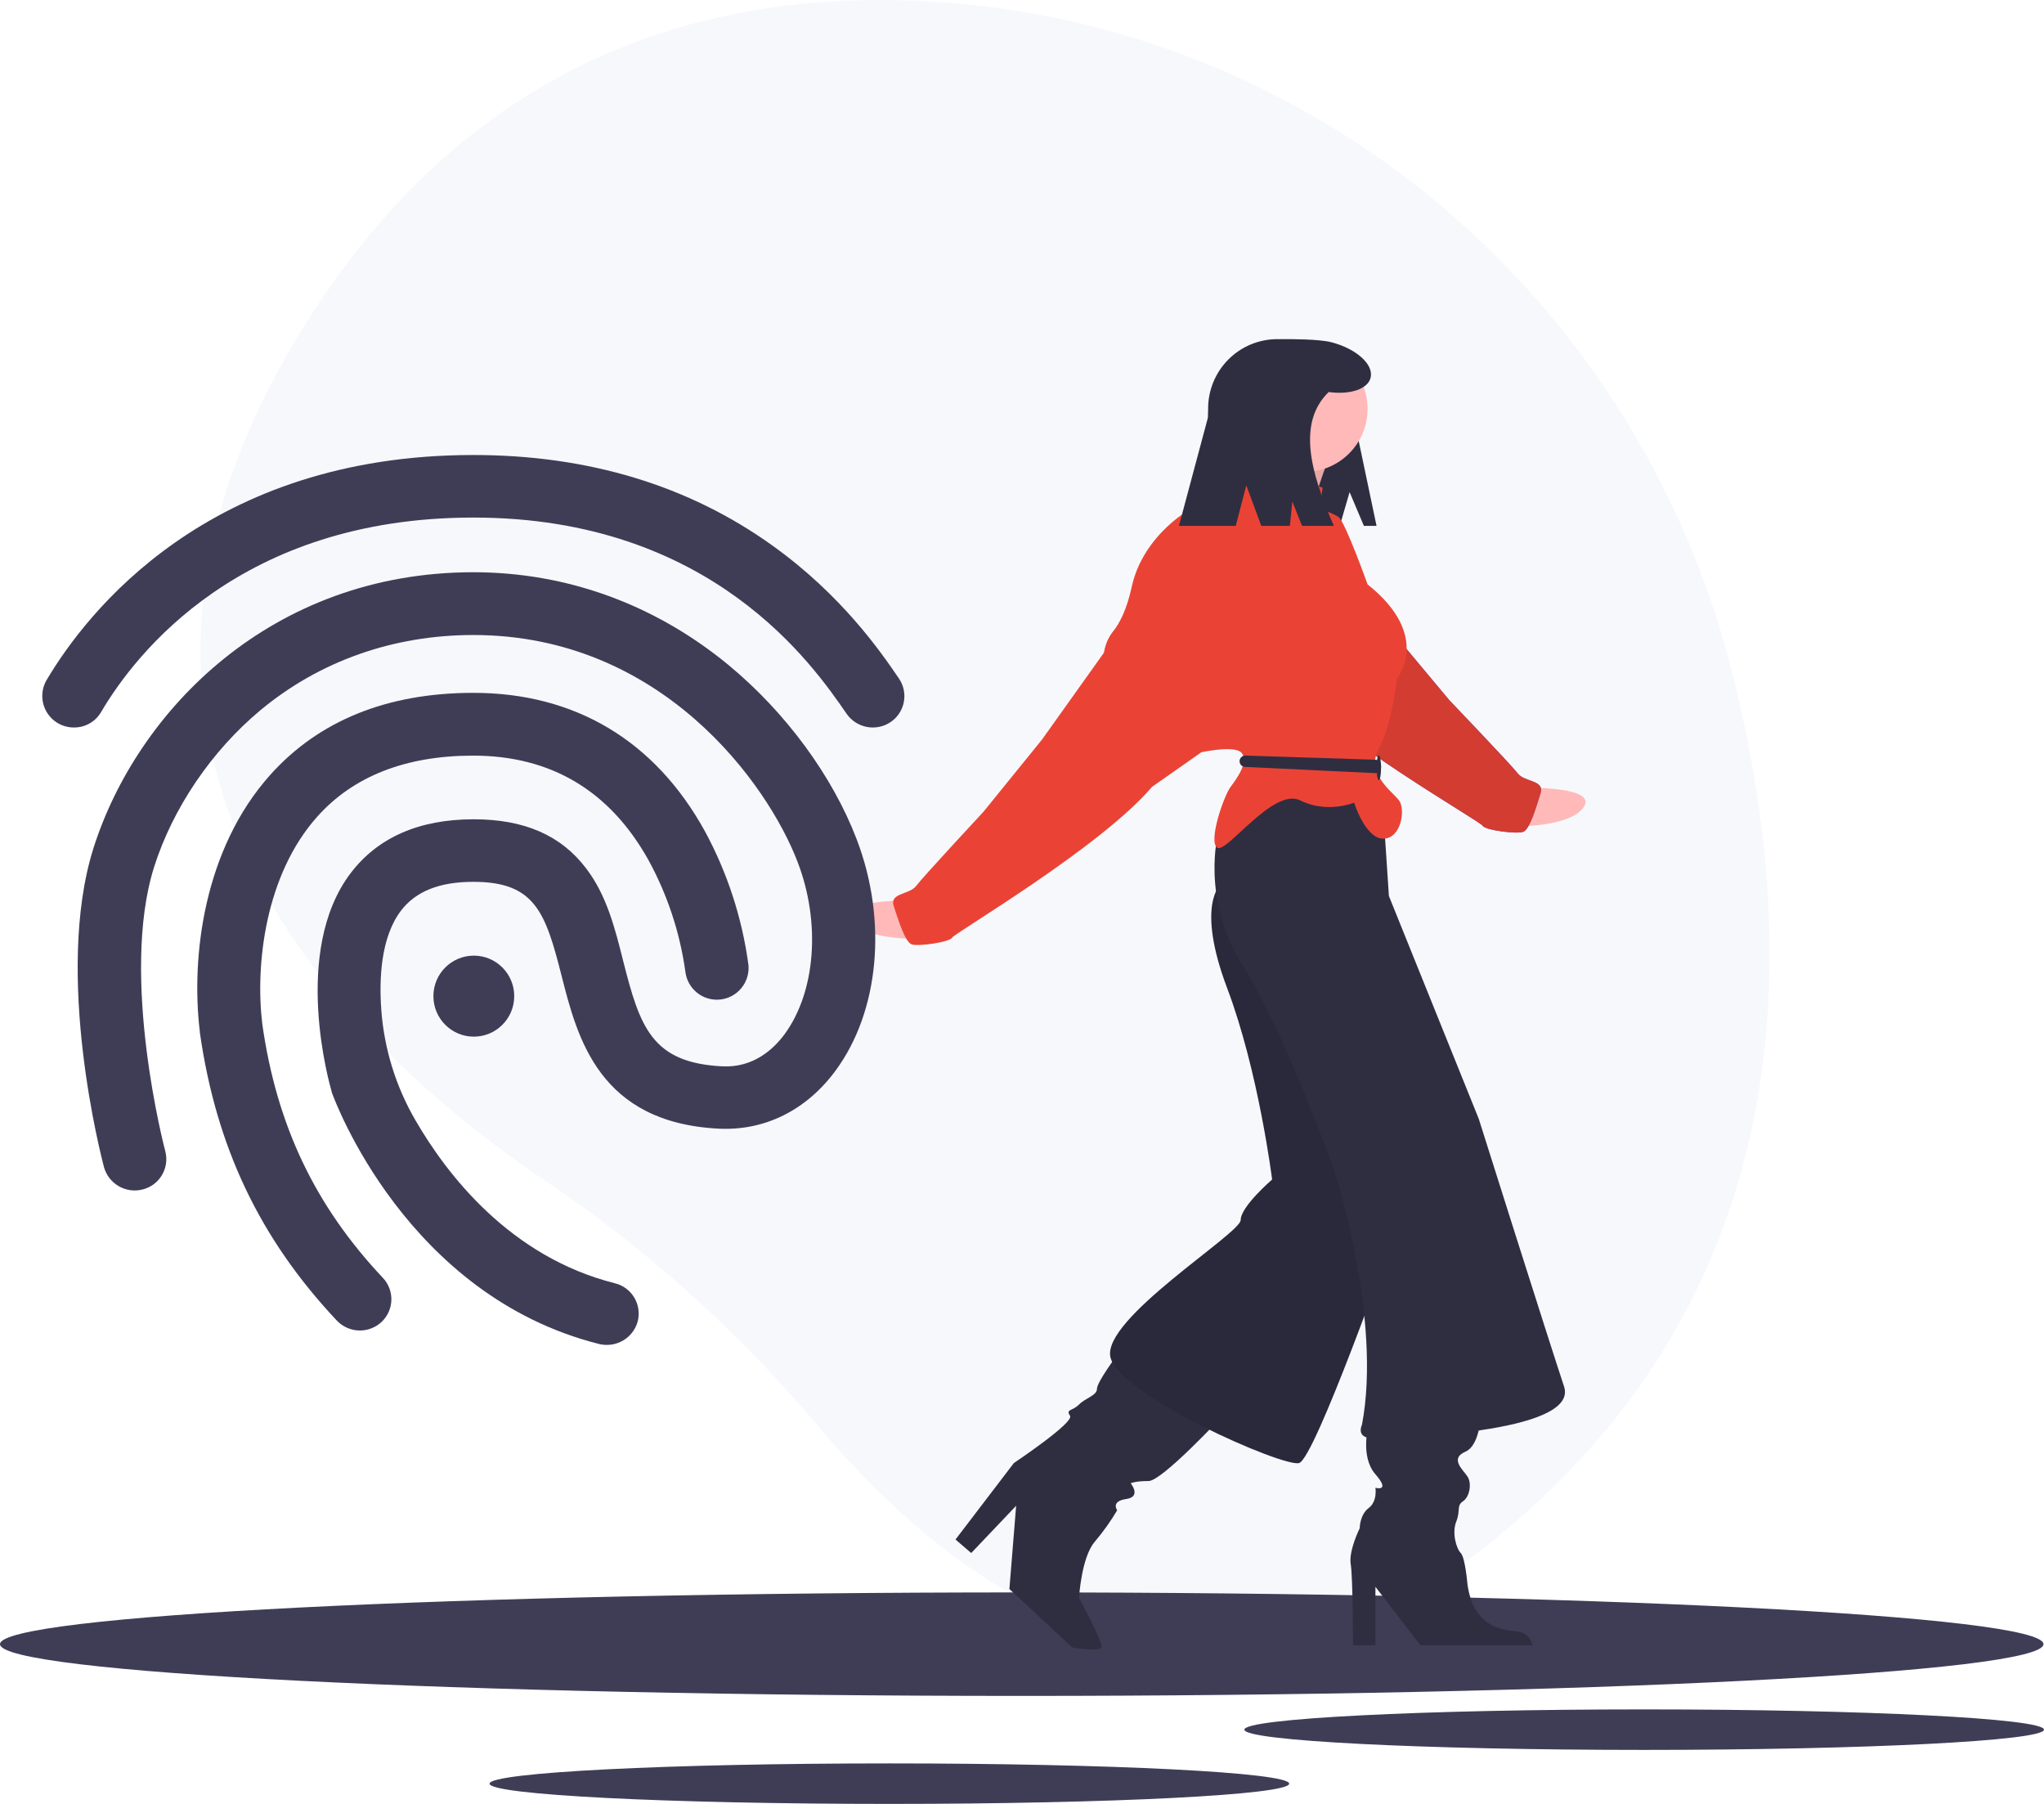 <svg width="204" height="180" viewBox="0 0 204 180" fill="none" xmlns="http://www.w3.org/2000/svg">
<g clip-path="url(#clip0)">
<path d="M172.835 66.944C163.134 28.727 129.612 1.14 90.264 0.034C69.462 -0.551 47.572 6.36 31.635 30.545C3.146 73.779 33.386 103.654 54.468 117.851C64.654 124.723 73.832 132.986 81.736 142.402C95.976 159.33 123.372 180.367 155.999 147.406C179.647 123.516 179.298 92.399 172.835 66.944Z" fill="#F6F8FC"/>
<path d="M101.975 169.224C158.294 169.224 203.949 166.912 203.949 164.06C203.949 161.208 158.294 158.896 101.975 158.896C45.656 158.896 0 161.208 0 164.06C0 166.912 45.656 169.224 101.975 169.224Z" fill="#3F3D56"/>
<path d="M164.097 174.612C186.134 174.612 204 173.707 204 172.591C204 171.475 186.134 170.57 164.097 170.57C142.059 170.57 124.193 171.475 124.193 172.591C124.193 173.707 142.059 174.612 164.097 174.612Z" fill="#3F3D56"/>
<path d="M88.764 180C110.802 180 128.668 179.096 128.668 177.98C128.668 176.864 110.802 175.959 88.764 175.959C66.727 175.959 48.861 176.864 48.861 177.98C48.861 179.096 66.727 180 88.764 180Z" fill="#3F3D56"/>
<path d="M152.711 78.618C152.711 78.618 159.49 78.519 158.045 80.561C156.601 82.603 150.998 82.46 150.998 82.46L152.711 78.618Z" fill="#FFB9B9"/>
<path d="M131.859 53.438L138.719 62.768L144.651 69.867C144.651 69.867 150.796 76.288 151.481 77.177C152.167 78.065 154.18 77.811 153.752 79.164C153.323 80.518 152.684 82.772 152.015 83.007C151.346 83.241 148.202 82.838 147.971 82.392C147.74 81.947 133.05 73.629 127.807 67.643L122.818 64.25L122.743 58.511L131.859 53.438Z" fill="#6C63FF"/>
<path d="M131.859 53.438L138.719 62.768L144.651 69.867C144.651 69.867 150.796 76.288 151.481 77.177C152.167 78.065 154.18 77.811 153.752 79.164C153.323 80.518 152.684 82.772 152.015 83.007C151.346 83.241 148.202 82.838 147.971 82.392C147.74 81.947 133.05 73.629 127.807 67.643L122.818 64.25L122.743 58.511L131.859 53.438Z" fill="#EA4335"/>
<path opacity="0.1" d="M131.859 53.438L138.719 62.768L144.651 69.867C144.651 69.867 150.796 76.288 151.481 77.177C152.167 78.065 154.18 77.811 153.752 79.164C153.323 80.518 152.684 82.772 152.015 83.007C151.346 83.241 148.202 82.838 147.971 82.392C147.74 81.947 133.05 73.629 127.807 67.643L122.818 64.25L122.743 58.511L131.859 53.438Z" fill="black"/>
<path d="M134.696 49.107L136.122 52.475H137.385L135.592 43.943C135.592 38.467 132.954 33.84 127.487 33.84H127.487C125.654 33.84 123.896 34.569 122.6 35.868C121.304 37.166 120.576 38.927 120.576 40.763V49.13C120.576 50.017 120.928 50.868 121.554 51.495C122.18 52.122 123.029 52.475 123.915 52.475H133.715L134.696 49.107Z" fill="#2F2E41"/>
<path d="M111.5 135.209C111.5 135.209 109.483 137.903 109.483 138.577C109.483 139.25 108.362 139.475 107.69 140.148C107.018 140.822 106.345 140.597 106.793 141.271C107.242 141.944 101.19 145.986 101.19 145.986L95.363 153.619L96.932 154.966L101.415 150.252L100.742 158.559L107.018 164.396C107.018 164.396 109.707 164.845 109.931 164.396C110.155 163.947 107.69 159.457 107.69 159.457C107.69 159.457 107.914 155.415 109.259 153.844C110.093 152.861 110.843 151.81 111.5 150.701C111.5 150.701 110.828 149.803 112.396 149.578C113.965 149.354 112.845 148.006 112.845 148.006C112.845 148.006 113.293 147.782 114.638 147.782C115.982 147.782 122.034 141.271 122.034 141.271L111.5 135.209Z" fill="#2F2E41"/>
<path d="M136.601 142.169C136.601 142.169 135.704 145.313 137.273 147.109C138.842 148.905 137.273 148.456 137.273 148.456C137.273 148.456 137.497 149.803 136.601 150.476C135.704 151.15 135.704 152.497 135.704 152.497C135.704 152.497 134.584 154.742 134.808 156.089C135.032 157.436 135.032 164.172 135.032 164.172H137.273V158.335L141.756 164.172H152.962C152.962 164.172 152.738 163.049 151.617 162.825C150.496 162.6 147.135 162.825 146.462 158.11C146.462 158.11 146.238 155.416 145.79 154.967C145.342 154.518 144.893 152.946 145.342 151.824C145.79 150.701 145.342 150.252 146.014 149.803C146.686 149.354 146.91 148.007 146.462 147.333C146.014 146.66 144.669 145.537 146.238 144.864C147.807 144.19 147.807 140.822 147.807 140.822L136.601 142.169Z" fill="#2F2E41"/>
<path d="M121.81 88.286C121.81 88.286 119.344 90.306 122.482 98.614C125.62 106.921 126.964 117.697 126.964 117.697C126.964 117.697 123.827 120.392 123.827 121.739C123.827 123.086 109.931 131.618 110.828 135.434C111.724 139.251 128.085 146.436 129.654 145.987C131.223 145.538 138.843 123.984 138.843 123.984C138.843 123.984 135.929 100.185 135.705 99.961C135.481 99.736 128.757 88.735 128.757 88.735L124.723 80.428L121.81 88.286Z" fill="#2F2E41"/>
<path opacity="0.1" d="M121.81 88.286C121.81 88.286 119.344 90.306 122.482 98.614C125.62 106.921 126.964 117.697 126.964 117.697C126.964 117.697 123.827 120.392 123.827 121.739C123.827 123.086 109.931 131.618 110.828 135.434C111.724 139.251 128.085 146.436 129.654 145.987C131.223 145.538 138.843 123.984 138.843 123.984C138.843 123.984 135.929 100.185 135.705 99.961C135.481 99.736 128.757 88.735 128.757 88.735L124.723 80.428L121.81 88.286Z" fill="black"/>
<path d="M121.586 83.121C121.586 83.121 119.793 89.632 124.051 96.367C128.309 103.103 133.24 117.023 133.24 117.023C133.24 117.023 137.946 131.616 135.929 142.169C135.929 142.169 135.257 143.516 137.05 143.516C138.843 143.516 157.669 143.067 156.1 138.352C154.531 133.637 147.584 111.634 147.584 111.634L138.619 89.407L138.171 82.672L134.809 77.508H127.861L121.586 83.121Z" fill="#2F2E41"/>
<path d="M90.233 89.857C90.233 89.857 83.454 89.857 84.927 91.878C86.401 93.899 92.002 93.674 92.002 93.674L90.233 89.857Z" fill="#FFB9B9"/>
<path d="M125.731 43.494C125.731 43.494 126.18 46.637 124.611 47.086C123.042 47.535 130.886 50.903 130.886 50.903C130.886 50.903 132.455 45.515 133.127 44.841C133.8 44.168 125.731 43.494 125.731 43.494Z" fill="#FFB9B9"/>
<path opacity="0.1" d="M125.731 43.494C125.731 43.494 126.18 46.637 124.611 47.086C123.042 47.535 130.886 50.903 130.886 50.903C130.886 50.903 132.455 45.515 133.127 44.841C133.8 44.168 125.731 43.494 125.731 43.494Z" fill="black"/>
<path d="M132.007 48.659C132.007 48.659 125.059 46.638 124.835 45.965C124.611 45.291 123.042 46.863 122.37 47.986C121.697 49.108 120.353 50.455 119.68 50.455C119.008 50.455 114.077 53.374 112.957 58.538C112.444 60.902 111.696 62.278 111.036 63.075C110.54 63.726 110.238 64.504 110.166 65.32C110.162 65.358 110.149 65.394 110.128 65.425C110.106 65.456 110.077 65.481 110.043 65.498C109.595 65.722 119.456 75.152 119.456 75.152C119.456 75.152 123.266 74.254 123.939 75.152C124.611 76.05 123.49 77.622 122.818 78.52C122.146 79.418 120.577 83.908 121.473 84.582C122.37 85.255 127.076 78.52 129.766 79.867C132.455 81.214 135.145 80.091 135.145 80.091C135.145 80.091 136.265 83.684 138.058 83.684C139.851 83.684 140.299 80.765 139.627 79.867C138.955 78.969 136.265 77.173 137.61 74.703C138.955 72.233 139.403 67.743 139.403 67.743C139.403 67.743 142.989 63.477 136.489 58.313C136.489 58.313 134.248 52.027 133.576 51.578C132.903 51.129 131.783 50.904 131.783 50.455C131.783 50.006 132.007 48.659 132.007 48.659Z" fill="#EA4335"/>
<path d="M110.716 64.373L103.992 73.803L98.165 80.987C98.165 80.987 92.114 87.498 91.441 88.396C90.769 89.294 88.752 89.07 89.2 90.417C89.648 91.764 90.321 94.009 90.993 94.234C91.665 94.458 94.803 94.009 95.027 93.56C95.251 93.111 109.819 84.579 114.974 78.518L119.913 75.053L119.905 69.312L110.716 64.373Z" fill="#EA4335"/>
<path d="M124.296 75.393L137.287 75.808C137.434 75.812 137.573 75.874 137.675 75.979C137.777 76.085 137.834 76.226 137.834 76.373V76.581C137.834 76.657 137.819 76.733 137.789 76.803C137.759 76.873 137.715 76.936 137.66 76.989C137.605 77.042 137.54 77.083 137.469 77.11C137.397 77.136 137.321 77.149 137.245 77.145L124.254 76.522C124.109 76.516 123.972 76.453 123.871 76.348C123.771 76.243 123.715 76.103 123.715 75.958V75.958C123.715 75.882 123.73 75.807 123.759 75.737C123.789 75.668 123.832 75.605 123.886 75.552C123.94 75.499 124.004 75.458 124.075 75.431C124.145 75.403 124.22 75.391 124.296 75.393Z" fill="#2F2E41"/>
<path d="M137.61 77.845C137.734 77.845 137.834 77.292 137.834 76.61C137.834 75.928 137.734 75.375 137.61 75.375C137.486 75.375 137.386 75.928 137.386 76.61C137.386 77.292 137.486 77.845 137.61 77.845Z" fill="#2F2E41"/>
<path d="M130.214 47.087C133.68 47.087 136.489 44.272 136.489 40.8C136.489 37.328 133.68 34.514 130.214 34.514C126.748 34.514 123.938 37.328 123.938 40.8C123.938 44.272 126.748 47.087 130.214 47.087Z" fill="#FFB9B9"/>
<path d="M132.837 34.14C131.621 33.831 128.738 33.84 128.316 33.84C127.3 33.84 126.293 34.04 125.354 34.43C124.415 34.82 123.562 35.391 122.843 36.111C122.125 36.831 121.555 37.685 121.166 38.626C120.777 39.566 120.577 40.575 120.577 41.593L117.663 52.475H123.334L124.387 48.433L125.881 52.475H128.736L128.981 50.046L129.947 52.475H133.127C130.746 47.077 129.479 42.156 132.608 39.119C134.721 39.407 136.503 38.84 136.793 37.693C137.128 36.37 135.356 34.78 132.837 34.14Z" fill="#2F2E41"/>
<path d="M7.373 72.591C6.821 72.593 6.279 72.45 5.8 72.175C5.321 71.9 4.923 71.504 4.646 71.026C4.368 70.548 4.222 70.005 4.221 69.452C4.22 68.899 4.364 68.356 4.639 67.876C8.628 61.141 20.753 45.402 47.244 45.402C58.719 45.402 68.782 48.456 77.142 54.473C84.022 59.412 87.877 65.003 89.715 67.697C89.948 68.037 90.112 68.419 90.196 68.823C90.281 69.227 90.284 69.643 90.207 70.048C90.13 70.453 89.974 70.839 89.747 71.183C89.52 71.527 89.228 71.822 88.886 72.052C88.191 72.519 87.341 72.693 86.52 72.538C85.698 72.382 84.97 71.91 84.493 71.222C81.154 66.372 71.023 51.644 47.244 51.644C24.026 51.644 13.537 65.205 10.108 71.02C9.834 71.503 9.436 71.904 8.955 72.18C8.474 72.457 7.928 72.599 7.373 72.591V72.591Z" fill="#3F3D56"/>
<path d="M60.58 134.199C60.315 134.202 60.052 134.172 59.795 134.109C40.588 129.282 33.416 109.839 33.125 109.03L33.08 108.851C32.923 108.289 29.068 94.953 34.985 87.14C37.697 83.57 41.821 81.751 47.267 81.751C52.332 81.751 55.985 83.346 58.495 86.646C60.557 89.34 61.386 92.663 62.193 95.874C63.874 102.542 65.084 106.044 72.077 106.403C75.147 106.561 77.165 104.742 78.308 103.193C81.4 98.972 81.938 92.079 79.607 86.017C76.604 78.159 65.981 63.364 47.244 63.364C39.243 63.364 31.892 65.968 25.998 70.862C21.112 74.926 17.235 80.651 15.374 86.534C11.923 97.49 16.45 114.711 16.495 114.868C16.601 115.266 16.626 115.681 16.57 116.089C16.514 116.497 16.378 116.89 16.17 117.245C15.961 117.6 15.685 117.91 15.356 118.157C15.027 118.404 14.652 118.583 14.254 118.684C13.446 118.898 12.586 118.785 11.861 118.369C11.135 117.953 10.602 117.268 10.377 116.462C10.175 115.676 5.334 97.311 9.323 84.648C13.671 70.93 27.074 57.1 47.244 57.1C56.568 57.1 65.376 60.31 72.727 66.372C78.42 71.087 83.081 77.418 85.502 83.75C88.595 91.832 87.765 100.903 83.395 106.83C80.481 110.782 76.335 112.847 71.741 112.623C59.773 112.016 57.621 103.552 56.052 97.378C54.439 91.046 53.408 87.993 47.244 87.993C43.86 87.993 41.485 88.936 40.005 90.889C37.988 93.561 37.831 97.737 38.056 100.768C38.058 100.8 38.06 100.831 38.062 100.863C38.359 104.719 39.524 108.457 41.471 111.797C44.583 117.171 50.894 125.413 61.364 128.047C61.764 128.144 62.141 128.319 62.472 128.563C62.804 128.807 63.084 129.114 63.297 129.466C63.509 129.819 63.65 130.211 63.711 130.618C63.771 131.026 63.751 131.442 63.65 131.841C63.468 132.517 63.069 133.115 62.514 133.541C61.959 133.967 61.279 134.198 60.58 134.199V134.199Z" fill="#3F3D56"/>
<path d="M35.927 132.763C35.496 132.763 35.069 132.676 34.672 132.506C34.275 132.336 33.917 132.087 33.619 131.775C25.931 123.602 21.583 114.465 19.947 103.037V102.969C19.028 95.403 20.373 84.694 26.962 77.33C31.826 71.896 38.661 69.135 47.245 69.135C57.398 69.135 65.376 73.917 70.352 82.942C72.6 87.093 74.074 91.62 74.7 96.301C74.774 97.131 74.518 97.957 73.989 98.6C73.46 99.243 72.699 99.652 71.871 99.737C71.044 99.823 70.216 99.579 69.567 99.058C68.917 98.536 68.499 97.78 68.402 96.952C67.857 93.039 66.604 89.257 64.704 85.794C60.849 78.901 54.977 75.399 47.223 75.399C40.522 75.399 35.277 77.442 31.669 81.483C26.469 87.298 25.461 96.256 26.178 102.184C27.612 112.287 31.445 120.325 38.213 127.509C38.496 127.808 38.716 128.161 38.861 128.546C39.007 128.931 39.074 129.342 39.059 129.753C39.045 130.165 38.948 130.57 38.776 130.944C38.604 131.318 38.359 131.654 38.056 131.932C37.474 132.464 36.715 132.76 35.927 132.763V132.763Z" fill="#3F3D56"/>
<path d="M47.289 103.44C49.517 103.44 51.323 101.631 51.323 99.399C51.323 97.167 49.517 95.357 47.289 95.357C45.061 95.357 43.255 97.167 43.255 99.399C43.255 101.631 45.061 103.44 47.289 103.44Z" fill="#3F3D56"/>
</g>
<defs>
<clipPath id="clip0">
<rect width="204" height="180" fill="white"/>
</clipPath>
</defs>
</svg>
